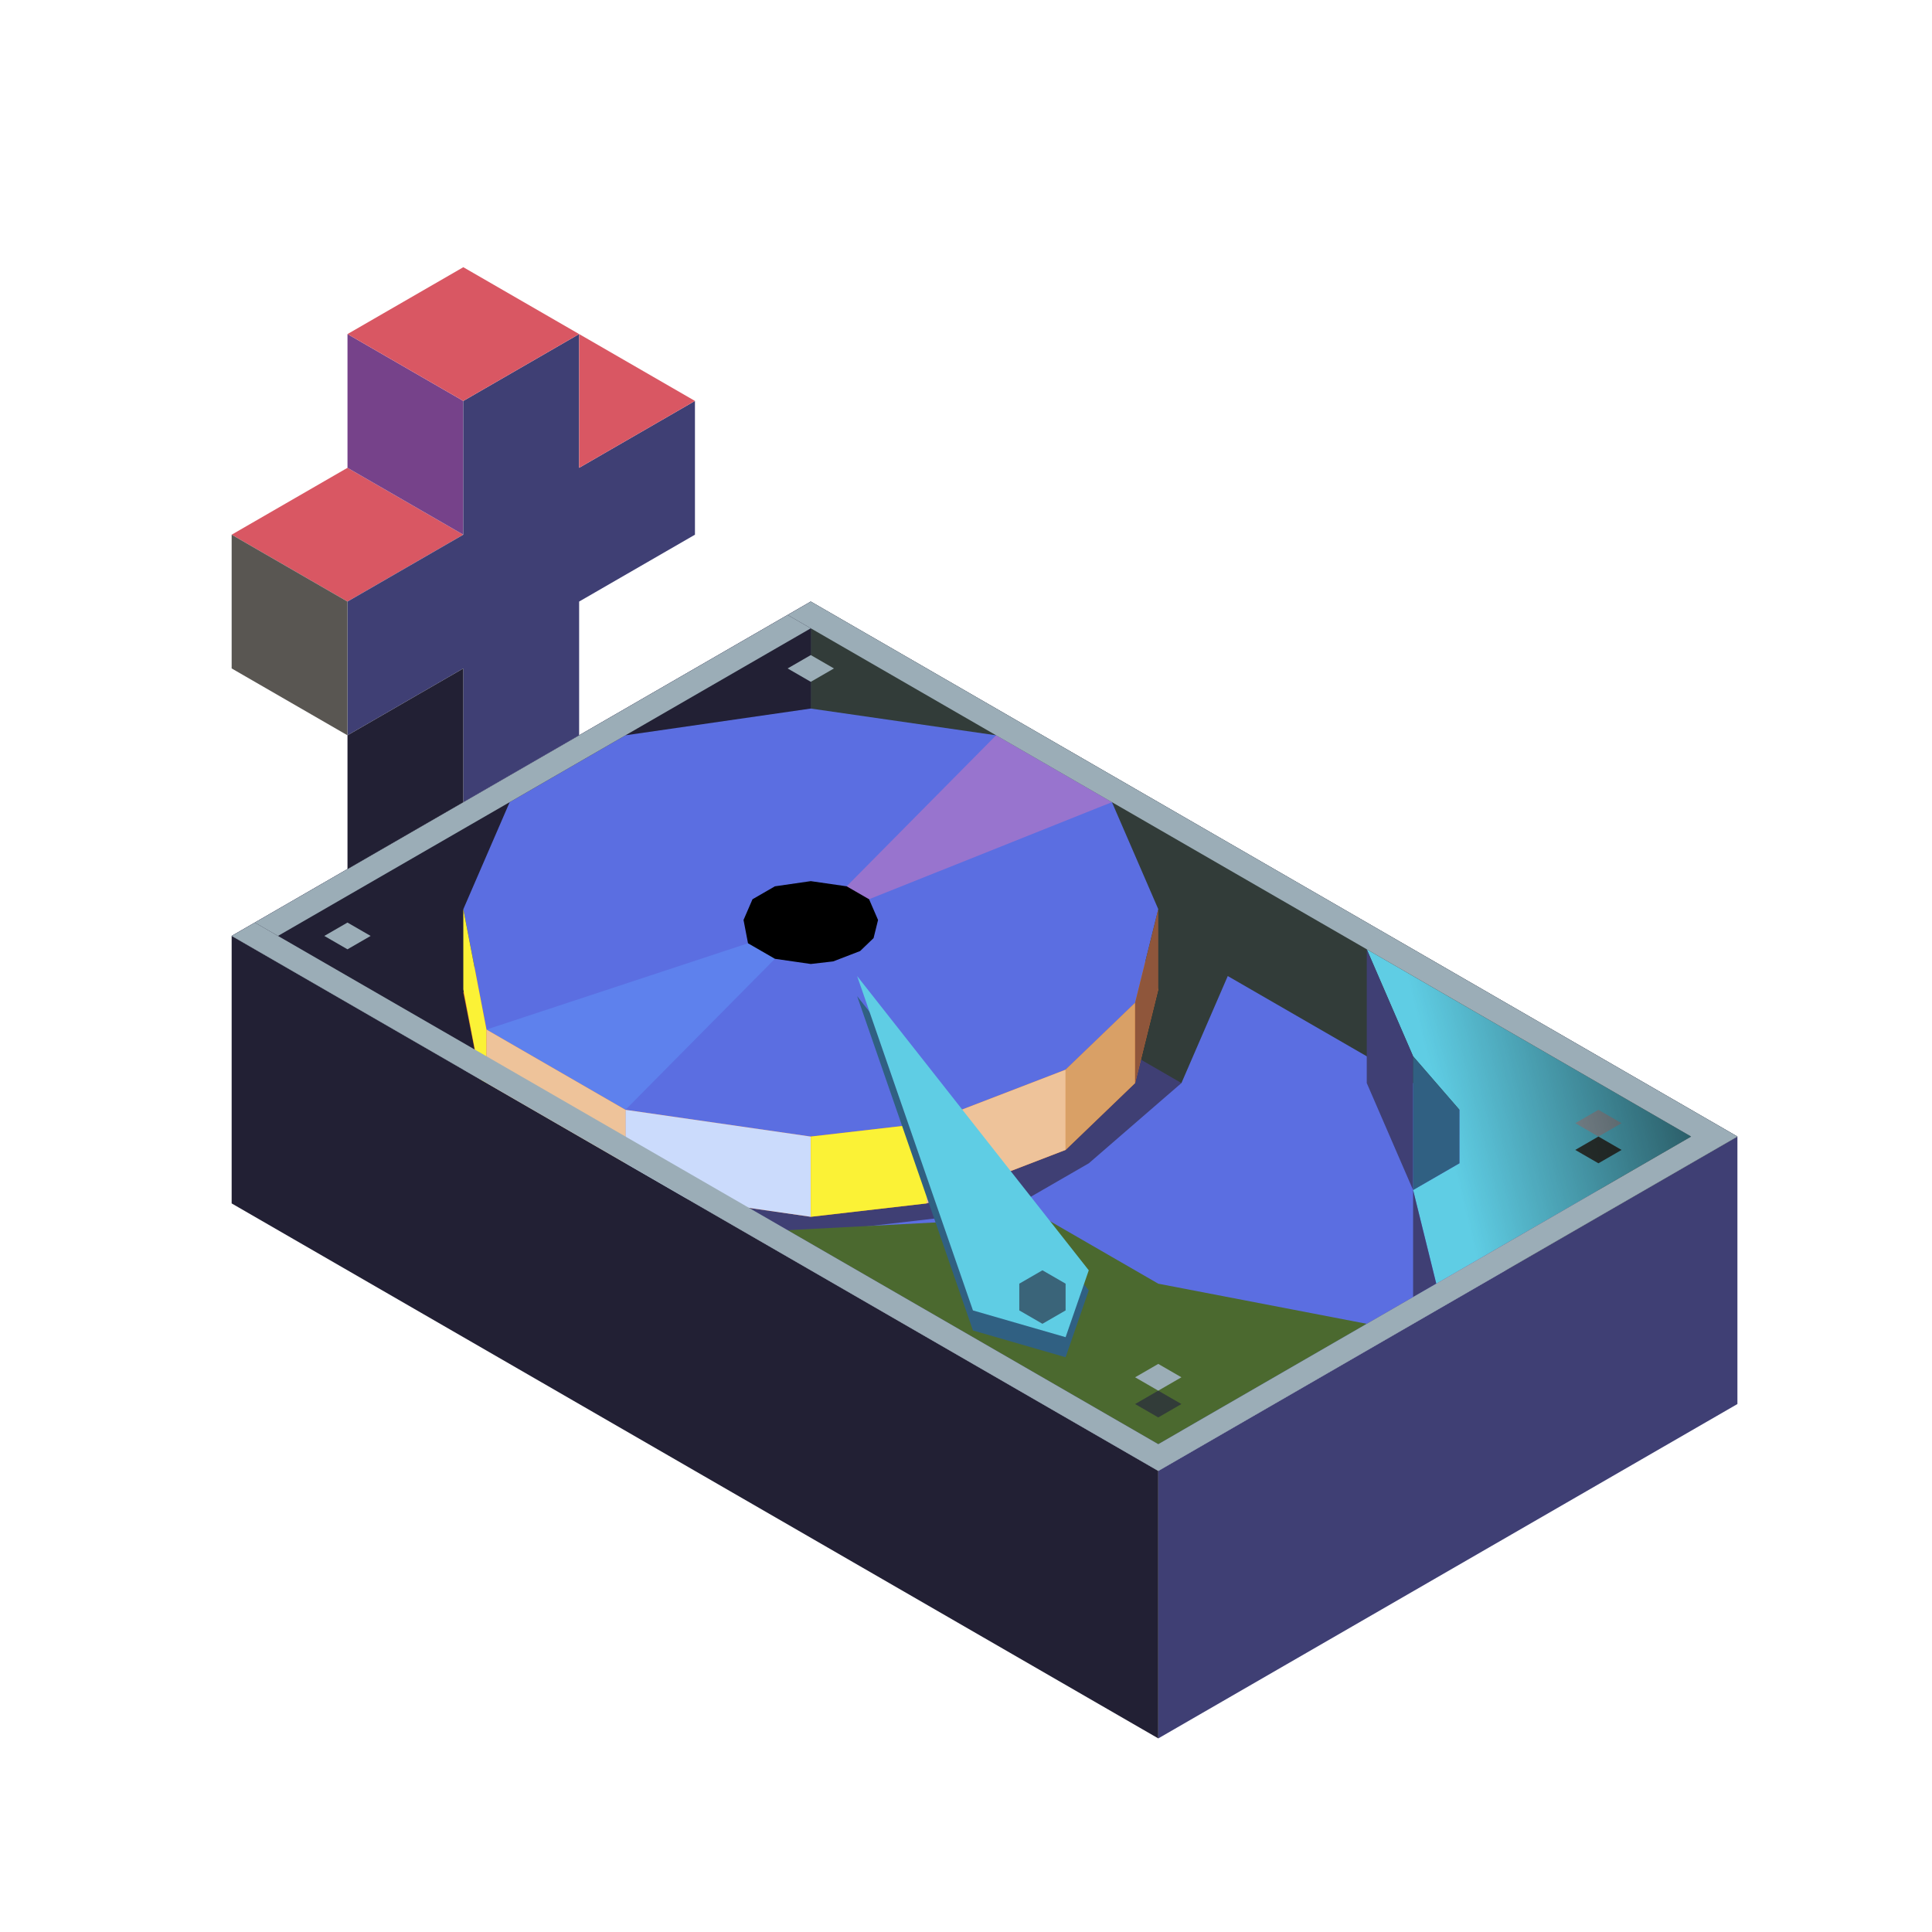<?xml version="1.0" encoding="UTF-8" standalone="no"?>
<!-- Created with Inkscape (http://www.inkscape.org/) -->

<svg
   width="136.533"
   height="136.533"
   id="svg4152"
   version="1.1"
   inkscape:version="1.1.2 (0a00cf5339, 2022-02-04)"
   viewBox="0.0 0.0 136.533 136.533"
   sodipodi:docname="0.svg"
   xmlns:inkscape="http://www.inkscape.org/namespaces/inkscape"
   xmlns:sodipodi="http://sodipodi.sourceforge.net/DTD/sodipodi-0.dtd"
   xmlns:xlink="http://www.w3.org/1999/xlink"
   xmlns="http://www.w3.org/2000/svg"
   xmlns:svg="http://www.w3.org/2000/svg"
   xmlns:rdf="http://www.w3.org/1999/02/22-rdf-syntax-ns#"
   xmlns:cc="http://creativecommons.org/ns#"
   xmlns:dc="http://purl.org/dc/elements/1.1/">
  <defs
     id="defs4154">
    <linearGradient
       inkscape:collect="always"
       id="linearGradient17593">
      <stop
         style="stop-color:#000000;stop-opacity:1"
         offset="0"
         id="stop17589" />
      <stop
         style="stop-color:#000000;stop-opacity:0"
         offset="1"
         id="stop17591" />
    </linearGradient>
    <linearGradient
       inkscape:collect="always"
       xlink:href="#linearGradient17593"
       id="linearGradient19809"
       gradientUnits="userSpaceOnUse"
       x1="125.194"
       y1="-1.037"
       x2="96.66"
       y2="5.98"
       gradientTransform="translate(-4.4838322e-6,8.858)" />
  </defs>
  <sodipodi:namedview
     id="base"
     pagecolor="#242936"
     bordercolor="#666666"
     borderopacity="1.0"
     inkscape:pageopacity="0"
     inkscape:pageshadow="2"
     inkscape:zoom="1.4142136"
     inkscape:cx="198.69701"
     inkscape:cy="-72.831998"
     inkscape:current-layer="layer1"
     showgrid="true"
     inkscape:document-units="px"
     inkscape:grid-bbox="true"
     inkscape:window-width="1920"
     inkscape:window-height="1027"
     inkscape:window-x="0"
     inkscape:window-y="0"
     inkscape:window-maximized="1"
     inkscape:snap-bbox="true"
     inkscape:bbox-paths="true"
     inkscape:bbox-nodes="true"
     inkscape:snap-bbox-edge-midpoints="true"
     inkscape:snap-bbox-midpoints="true"
     inkscape:object-paths="true"
     inkscape:snap-intersection-paths="true"
     inkscape:object-nodes="true"
     inkscape:snap-smooth-nodes="true"
     inkscape:snap-midpoints="true"
     inkscape:snap-object-midpoints="true"
     inkscape:snap-center="true"
     inkscape:snap-global="true"
     inkscape:snap-page="false"
     inkscape:snap-grids="true"
     showguides="true"
     inkscape:snap-nodes="true"
     inkscape:snap-others="true"
     inkscape:snap-to-guides="false"
     inkscape:pagecheckerboard="0">
    <inkscape:grid
       type="axonomgrid"
       id="grid4835"
       units="mm"
       empspacing="5"
       spacingy="1.89" />
  </sodipodi:namedview>
  <g
     id="layer1"
     inkscape:label="Layer 1"
     inkscape:groupmode="layer"
     transform="matrix(1.067 0 0 1.067 0 68.267)">
    <path
       style="fill:#3f3f74;fill-opacity:1;stroke:none;stroke-width:1.875;stroke-linecap:round;stroke-linejoin:round"
       d="M 76.715,33.441 115.072,11.295 v 17.716 l -38.357,22.146 z"
       id="path19737" />
    <path
       style="fill:#3f3f74;fill-opacity:1;stroke:none;stroke-width:1.875;stroke-linecap:round;stroke-linejoin:round"
       d="M 15.343,-1.992 53.7,-24.138 115.072,11.295 76.715,33.441 15.343,-1.992"
       id="path19739"
       sodipodi:nodetypes="ccccc" />
    <path
       style="fill:#323c39;fill-opacity:1;stroke:none;stroke-width:1.875;stroke-linecap:round;stroke-linejoin:round"
       d="M 53.7,-22.366 V -6.421 L 99.729,20.153 115.072,11.295 53.7,-24.138"
       id="path19741" />
    <path
       style="fill:#5b6ee1;fill-opacity:1;stroke:none;stroke-width:1.875;stroke-linecap:round;stroke-linejoin:round"
       d="M 81.317,0.665 105.866,14.839 78.249,30.783 l -23.014,-13.287 7.671,-0.886 4.603,-0.886 4.603,-2.657 6.137,-5.315 z"
       id="path19743" />
    <path
       style="fill:#222034;fill-opacity:1;stroke:none;stroke-width:1.875;stroke-linecap:round;stroke-linejoin:round"
       d="m 15.343,-1.992 38.357,-22.146 V -6.421 L 30.686,6.866 Z"
       id="path19745" />
    <path
       style="fill:#df7126;fill-opacity:1;stroke:none;stroke-width:1.875;stroke-linecap:round;stroke-linejoin:round"
       d="m 76.715,1.551 -3.069,-6.88 -7.671,-4.429 -12.274,-1.772 -12.274,1.772 -7.671,4.429 -3.069,7.087 1.534,7.766 9.206,5.315 12.274,1.772 7.671,-0.886 9.206,-3.543 4.603,-4.429 1.534,-6.201"
       id="path19747"
       sodipodi:nodetypes="cccccccccccccc" />
    <path
       style="fill:#5b6ee1;fill-opacity:1;stroke:none;stroke-width:1.875;stroke-linecap:round;stroke-linejoin:round"
       d="m 76.715,-3.764 -3.069,-7.087 -7.671,-4.429 -12.274,-1.772 -12.274,1.772 -7.671,4.429 -3.069,7.087 1.534,7.972 9.206,5.315 12.274,1.772 7.671,-0.886 9.206,-3.543 4.603,-4.429 1.534,-6.201"
       id="path19749" />
    <path
       style="fill:#639bff;fill-opacity:0.412;stroke:none;stroke-width:1.875;stroke-linecap:round;stroke-linejoin:round"
       d="M 32.22,4.209 53.7,-2.878 41.426,9.524 Z"
       id="path19751" />
    <path
       style="fill:#d77bba;fill-opacity:0.492;stroke:none;stroke-width:1.875;stroke-linecap:round;stroke-linejoin:round"
       d="m 53.7,-2.878 12.274,-12.402 7.671,4.429 -19.946,7.972"
       id="path19753" />
    <path
       style="fill:#000000;fill-opacity:1;stroke:none;stroke-width:0.363;stroke-linecap:round;stroke-linejoin:round"
       d="m 58.155,-3.049 -0.594,-1.372 -1.485,-0.857 -2.376,-0.343 -2.376,0.343 -1.485,0.857 -0.594,1.372 0.297,1.543 1.782,1.029 2.376,0.343 1.485,-0.171 1.782,-0.686 0.891,-0.857 0.297,-1.2"
       id="path19755" />
    <path
       style="fill:#5fcde4;fill-opacity:1;stroke:none;stroke-width:1.875;stroke-linecap:round;stroke-linejoin:round"
       d="m 90.523,-1.106 21.48,12.402 -16.877,9.744 -1.534,-6.201 3.069,-1.772 V 9.524 L 93.592,5.98 Z"
       id="path19759" />
    <path
       style="fill:#4b692f;fill-opacity:1;stroke:none;stroke-width:1.875;stroke-linecap:round;stroke-linejoin:round"
       d="m 55.235,19.268 21.48,12.402 13.809,-7.972 -13.809,-2.657 -7.671,-4.429 -16.877,0.886 z"
       id="path19761" />
    <path
       style="fill:#fbf236;fill-opacity:1;stroke:none;stroke-width:1.875;stroke-linecap:round;stroke-linejoin:round"
       d="m 30.686,-3.764 v 5.315 l 1.534,7.972 V 4.209 l -1.534,-7.972"
       id="path19763" />
    <path
       style="fill:#eec39a;fill-opacity:1;stroke:none;stroke-width:1.875;stroke-linecap:round;stroke-linejoin:round"
       d="m 32.22,9.524 9.206,5.315 V 9.524 l -9.206,-5.315 v 5.315"
       id="path19765"
       sodipodi:nodetypes="ccccc" />
    <path
       style="fill:#cbdbfc;fill-opacity:1;stroke:none;stroke-width:1.875;stroke-linecap:round;stroke-linejoin:round"
       d="m 41.426,9.524 v 5.315 l 12.274,1.772 v -5.315 z"
       id="path19767" />
    <path
       style="fill:#fbf236;fill-opacity:1;stroke:none;stroke-width:1.875;stroke-linecap:round;stroke-linejoin:round"
       d="m 53.7,11.295 v 5.315 l 7.671,-0.886 v -5.315 z"
       id="path19769"
       sodipodi:nodetypes="ccccc" />
    <path
       style="fill:#eec39a;fill-opacity:1;stroke:none;stroke-width:1.875;stroke-linecap:round;stroke-linejoin:round"
       d="m 61.372,10.409 9.206,-3.543 v 5.315 l -9.206,3.543 z"
       id="path19771" />
    <path
       style="fill:#d9a066;fill-opacity:1;stroke:none;stroke-width:1.875;stroke-linecap:round;stroke-linejoin:round"
       d="m 70.577,6.866 v 5.315 l 4.603,-4.429 V 2.437 Z"
       id="path19773" />
    <path
       style="fill:#306082;fill-opacity:1;stroke:none;stroke-width:1.875;stroke-linecap:round;stroke-linejoin:round"
       d="m 56.769,1.994 7.671,22.146 6.137,1.772 1.534,-4.429 z"
       id="path19775" />
    <path
       style="fill:#222034;fill-opacity:1;stroke:none;stroke-width:1.875;stroke-linecap:round;stroke-linejoin:round"
       d="M 15.343,-1.992 V 15.724 l 61.372,35.433 v -17.716 z"
       id="path19777" />
    <path
       style="fill:#5fcde4;fill-opacity:1;stroke:none;stroke-width:1.875;stroke-linecap:round;stroke-linejoin:round"
       d="m 56.769,0.665 7.671,22.146 6.137,1.772 1.534,-4.429 z"
       id="path19779" />
    <path
       style="fill:#8f563b;fill-opacity:1;stroke:none;stroke-width:1.875;stroke-linecap:round;stroke-linejoin:round"
       d="m 76.715,-3.764 v 5.315 l -1.534,6.201 V 2.437 l 1.534,-6.201"
       id="path19781" />
    <path
       style="fill:#3f3f74;fill-opacity:1;stroke:none;stroke-width:1.875;stroke-linecap:round;stroke-linejoin:round"
       d="m 90.523,-1.106 v 8.858 l 3.069,7.087 V 5.98 l -3.069,-7.087"
       id="path19783" />
    <path
       style="fill:#306082;fill-opacity:1;stroke:none;stroke-width:1.875;stroke-linecap:round;stroke-linejoin:round"
       d="m 93.592,5.98 3.069,3.543 v 3.543 l -3.069,1.772 V 5.98"
       id="path19785" />
    <path
       style="fill:#3f3f74;fill-opacity:1;stroke:none;stroke-width:1.875;stroke-linecap:round;stroke-linejoin:round"
       d="m 93.592,14.839 v 7.087 l 1.534,-0.886 -1.534,-6.201"
       id="path19787" />
    <path
       style="fill:#9badb7;fill-opacity:1;stroke:none;stroke-width:1.875;stroke-linecap:round;stroke-linejoin:round"
       d="m 18.412,-1.992 58.303,33.661 35.289,-20.374 -58.303,-33.661 -1.534,-0.886 1.534,-0.886 61.372,35.433 -38.357,22.146 -61.372,-35.433 1.534,-0.886 z"
       id="path19789" />
    <path
       style="fill:#9badb7;fill-opacity:1;stroke:none;stroke-width:1.875;stroke-linecap:round;stroke-linejoin:round"
       d="m 16.877,-2.878 35.289,-20.374 1.534,0.886 -35.289,20.374 -1.534,-0.886"
       id="path19791" />
    <path
       style="fill:#323c39;fill-opacity:1;stroke:none;stroke-width:1.875;stroke-linecap:round;stroke-linejoin:round"
       d="m 75.18,29.012 1.534,0.886 1.534,-0.886 -1.534,-0.886 z"
       id="path19793" />
    <path
       style="fill:#9badb7;fill-opacity:1;stroke:none;stroke-width:1.875;stroke-linecap:round;stroke-linejoin:round"
       d="m 21.48,-1.992 1.534,0.886 1.534,-0.886 -1.534,-0.886 z"
       id="path19795" />
    <path
       style="fill:#9badb7;fill-opacity:1;stroke:none;stroke-width:1.875;stroke-linecap:round;stroke-linejoin:round"
       d="m 53.7,-20.594 1.534,0.886 -1.534,0.886 -1.534,-0.886 1.534,-0.886"
       id="path19797" />
    <path
       style="fill:#9badb7;fill-opacity:1;stroke:none;stroke-width:1.875;stroke-linecap:round;stroke-linejoin:round"
       d="m 105.866,9.524 -1.534,0.886 1.534,0.886 1.534,-0.886 -1.534,-0.886"
       id="path19799" />
    <path
       style="fill:#323c39;fill-opacity:1;stroke:none;stroke-width:1.875;stroke-linecap:round;stroke-linejoin:round"
       d="m 104.332,12.181 1.534,0.886 1.534,-0.886 -1.534,-0.886 -1.534,0.886"
       id="path19801" />
    <path
       style="fill:#9badb7;fill-opacity:1;stroke:none;stroke-width:1.875;stroke-linecap:round;stroke-linejoin:round"
       d="m 75.18,27.24 1.534,0.886 1.534,-0.886 -1.534,-0.886 z"
       id="path19803" />
    <path
       style="opacity:0.605;fill:#222034;fill-opacity:1;stroke:none;stroke-width:1.875;stroke-linecap:round;stroke-linejoin:round;stroke-opacity:0.553"
       d="m 67.509,21.039 1.534,-0.886 1.534,0.886 v 1.772 l -1.534,0.886 -1.534,-0.886 v -1.772"
       id="path19805" />
    <path
       style="fill:url(#linearGradient19809);fill-opacity:1;stroke:none;stroke-width:1.875;stroke-linecap:round;stroke-linejoin:round"
       d="m 90.523,-1.106 21.48,12.402 -16.877,9.744 -1.534,-6.201 3.069,-1.772 V 9.524 L 93.592,5.98 Z"
       id="path19807" />
    <path
       style="fill:#d95763;stroke-width:0.937;stroke-linecap:round;stroke-linejoin:round"
       d="m 15.343,-28.567 7.671,4.429 7.671,-4.429 -7.671,-4.429 z"
       id="path895" />
    <path
       style="fill:#76428a;stroke-width:0.937;stroke-linecap:round;stroke-linejoin:round"
       d="m 30.686,-37.425 v 8.858 l -7.671,-4.429 v -8.858 l 7.671,4.429"
       id="path963" />
    <path
       style="fill:#3f3f74;stroke-width:0.937;stroke-linecap:round;stroke-linejoin:round"
       d="m 30.686,-37.425 7.671,-4.429 v 8.858 l 7.671,-4.429 v 8.858 l -7.671,4.429 v 8.858 l -7.671,4.429 v -8.858 l -7.671,4.429 v -8.858 l 7.671,-4.429 v -8.858"
       id="path998" />
    <path
       style="fill:#595652;stroke-width:0.937;stroke-linecap:round;stroke-linejoin:round"
       d="m 15.343,-28.567 v 8.858 l 7.671,4.429 v -8.858 l -7.671,-4.429"
       id="path1033" />
    <path
       style="fill:#222034;stroke-width:0.937;stroke-linecap:round;stroke-linejoin:round"
       d="m 30.686,-10.85 -7.671,4.429 v -8.858 l 7.671,-4.429 v 8.858"
       id="path1035"
       sodipodi:nodetypes="ccccc" />
    <path
       style="fill:#d95763;stroke-width:0.937;stroke-linecap:round;stroke-linejoin:round"
       d="m 38.357,-41.854 -7.671,-4.429 -7.671,4.429 7.671,4.429 z"
       id="path1070" />
    <path
       style="fill:#d95763;stroke-width:0.937;stroke-linecap:round;stroke-linejoin:round"
       d="m 46.029,-37.425 -7.671,-4.429 v 8.858 z"
       id="path1105" />
  </g>
</svg>
